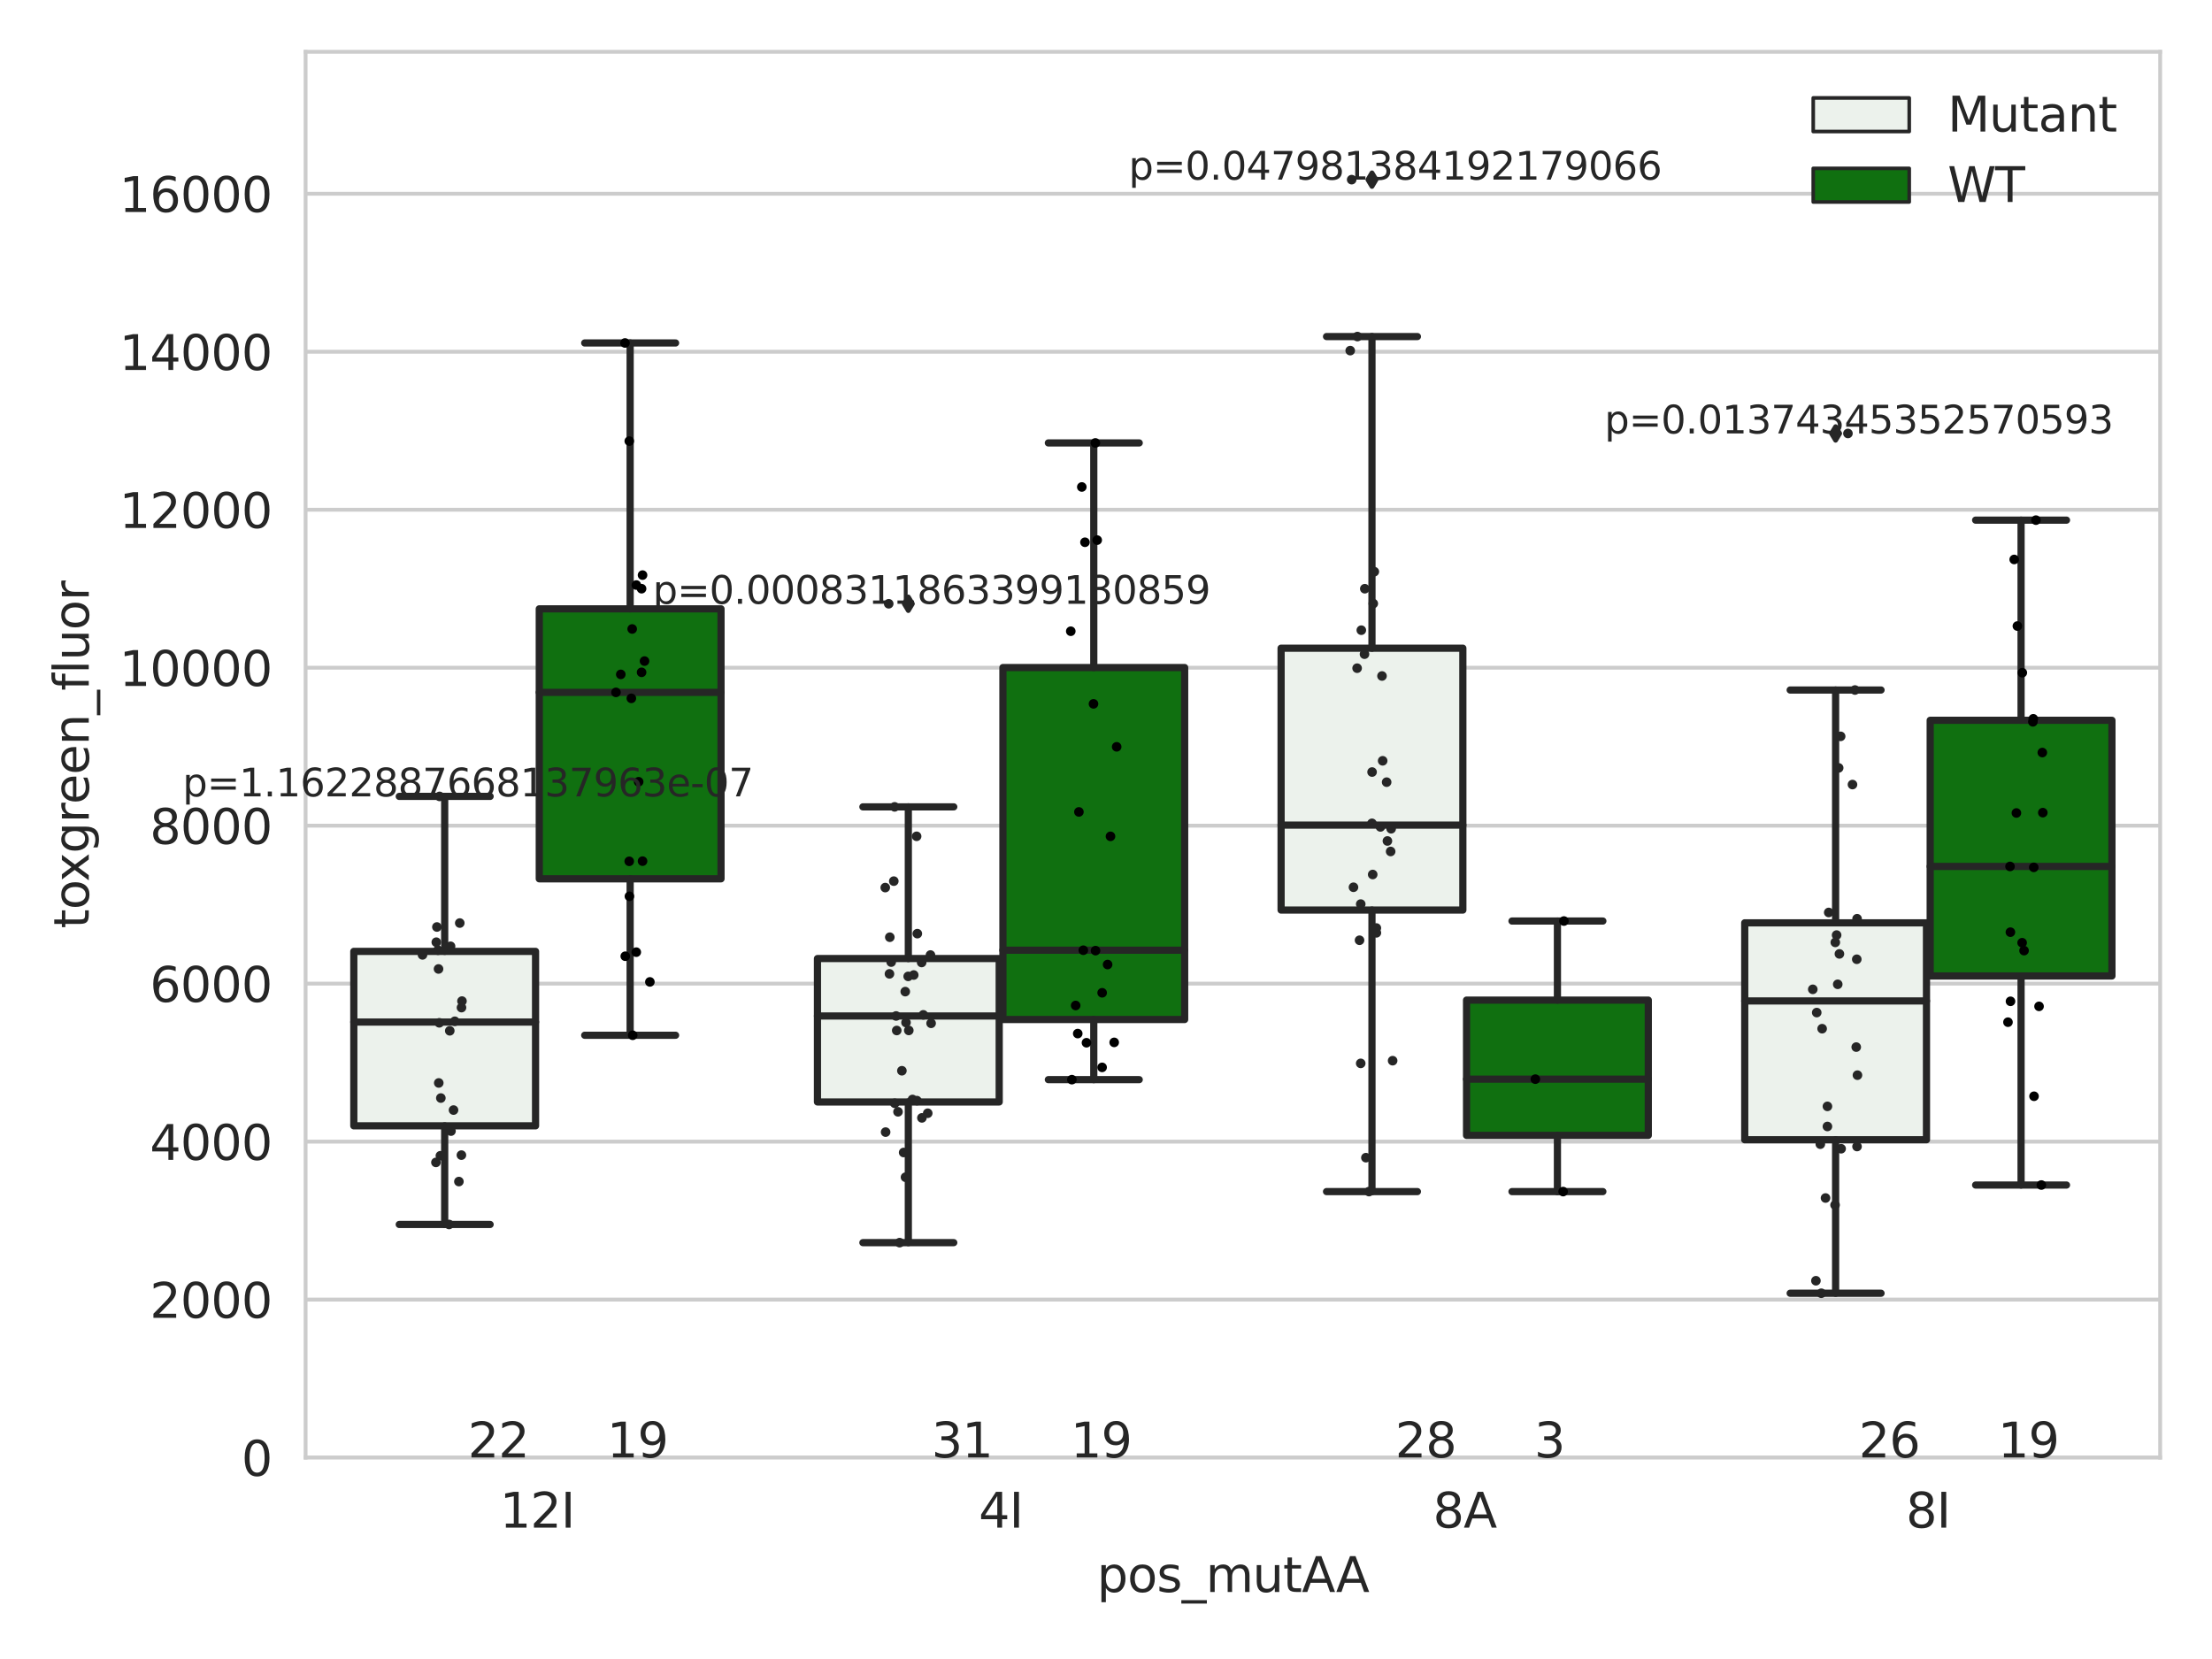 <?xml version="1.0" encoding="utf-8" standalone="no"?>
<!DOCTYPE svg PUBLIC "-//W3C//DTD SVG 1.1//EN"
  "http://www.w3.org/Graphics/SVG/1.1/DTD/svg11.dtd">
<svg xmlns:xlink="http://www.w3.org/1999/xlink" width="460.8pt" height="345.6pt" viewBox="0 0 460.8 345.6" xmlns="http://www.w3.org/2000/svg" version="1.1">
 <defs>
  <style type="text/css">*{stroke-linejoin: round; stroke-linecap: butt}</style>
 </defs>
 <g id="figure_1">
  <g id="patch_1">
   <path d="M 0 345.6 
L 460.8 345.6 
L 460.8 0 
L 0 0 
z
" style="fill: #ffffff"/>
  </g>
  <g id="axes_1">
   <g id="patch_2">
    <path d="M 63.661 303.64 
L 450 303.64 
L 450 10.8 
L 63.661 10.8 
z
" style="fill: #ffffff"/>
   </g>
   <g id="matplotlib.axis_1">
    <g id="xtick_1">
     <g id="text_1">
      <!-- 12I -->
      <g style="fill: #262626" transform="translate(104.116 318.238)scale(0.1 -0.1)">
       <defs>
        <path id="DejaVuSans-31" d="M 794 531 
L 1825 531 
L 1825 4091 
L 703 3866 
L 703 4441 
L 1819 4666 
L 2450 4666 
L 2450 531 
L 3481 531 
L 3481 0 
L 794 0 
L 794 531 
z
" transform="scale(0.016)"/>
        <path id="DejaVuSans-32" d="M 1228 531 
L 3431 531 
L 3431 0 
L 469 0 
L 469 531 
Q 828 903 1448 1529 
Q 2069 2156 2228 2338 
Q 2531 2678 2651 2914 
Q 2772 3150 2772 3378 
Q 2772 3750 2511 3984 
Q 2250 4219 1831 4219 
Q 1534 4219 1204 4116 
Q 875 4013 500 3803 
L 500 4441 
Q 881 4594 1212 4672 
Q 1544 4750 1819 4750 
Q 2544 4750 2975 4387 
Q 3406 4025 3406 3419 
Q 3406 3131 3298 2873 
Q 3191 2616 2906 2266 
Q 2828 2175 2409 1742 
Q 1991 1309 1228 531 
z
" transform="scale(0.016)"/>
        <path id="DejaVuSans-49" d="M 628 4666 
L 1259 4666 
L 1259 0 
L 628 0 
L 628 4666 
z
" transform="scale(0.016)"/>
       </defs>
       <use xlink:href="#DejaVuSans-31"/>
       <use xlink:href="#DejaVuSans-32" x="63.623"/>
       <use xlink:href="#DejaVuSans-49" x="127.246"/>
      </g>
     </g>
    </g>
    <g id="xtick_2">
     <g id="text_2">
      <!-- 4I -->
      <g style="fill: #262626" transform="translate(203.882 318.238)scale(0.1 -0.1)">
       <defs>
        <path id="DejaVuSans-34" d="M 2419 4116 
L 825 1625 
L 2419 1625 
L 2419 4116 
z
M 2253 4666 
L 3047 4666 
L 3047 1625 
L 3713 1625 
L 3713 1100 
L 3047 1100 
L 3047 0 
L 2419 0 
L 2419 1100 
L 313 1100 
L 313 1709 
L 2253 4666 
z
" transform="scale(0.016)"/>
       </defs>
       <use xlink:href="#DejaVuSans-34"/>
       <use xlink:href="#DejaVuSans-49" x="63.623"/>
      </g>
     </g>
    </g>
    <g id="xtick_3">
     <g id="text_3">
      <!-- 8A -->
      <g style="fill: #262626" transform="translate(298.521 318.238)scale(0.1 -0.1)">
       <defs>
        <path id="DejaVuSans-38" d="M 2034 2216 
Q 1584 2216 1326 1975 
Q 1069 1734 1069 1313 
Q 1069 891 1326 650 
Q 1584 409 2034 409 
Q 2484 409 2743 651 
Q 3003 894 3003 1313 
Q 3003 1734 2745 1975 
Q 2488 2216 2034 2216 
z
M 1403 2484 
Q 997 2584 770 2862 
Q 544 3141 544 3541 
Q 544 4100 942 4425 
Q 1341 4750 2034 4750 
Q 2731 4750 3128 4425 
Q 3525 4100 3525 3541 
Q 3525 3141 3298 2862 
Q 3072 2584 2669 2484 
Q 3125 2378 3379 2068 
Q 3634 1759 3634 1313 
Q 3634 634 3220 271 
Q 2806 -91 2034 -91 
Q 1263 -91 848 271 
Q 434 634 434 1313 
Q 434 1759 690 2068 
Q 947 2378 1403 2484 
z
M 1172 3481 
Q 1172 3119 1398 2916 
Q 1625 2713 2034 2713 
Q 2441 2713 2670 2916 
Q 2900 3119 2900 3481 
Q 2900 3844 2670 4047 
Q 2441 4250 2034 4250 
Q 1625 4250 1398 4047 
Q 1172 3844 1172 3481 
z
" transform="scale(0.016)"/>
        <path id="DejaVuSans-41" d="M 2188 4044 
L 1331 1722 
L 3047 1722 
L 2188 4044 
z
M 1831 4666 
L 2547 4666 
L 4325 0 
L 3669 0 
L 3244 1197 
L 1141 1197 
L 716 0 
L 50 0 
L 1831 4666 
z
" transform="scale(0.016)"/>
       </defs>
       <use xlink:href="#DejaVuSans-38"/>
       <use xlink:href="#DejaVuSans-41" x="63.623"/>
      </g>
     </g>
    </g>
    <g id="xtick_4">
     <g id="text_4">
      <!-- 8I -->
      <g style="fill: #262626" transform="translate(397.051 318.238)scale(0.1 -0.1)">
       <use xlink:href="#DejaVuSans-38"/>
       <use xlink:href="#DejaVuSans-49" x="63.623"/>
      </g>
     </g>
    </g>
    <g id="text_5">
     <!-- pos_mutAA -->
     <g style="fill: #262626" transform="translate(228.515 331.638)scale(0.1 -0.1)">
      <defs>
       <path id="DejaVuSans-70" d="M 1159 525 
L 1159 -1331 
L 581 -1331 
L 581 3500 
L 1159 3500 
L 1159 2969 
Q 1341 3281 1617 3432 
Q 1894 3584 2278 3584 
Q 2916 3584 3314 3078 
Q 3713 2572 3713 1747 
Q 3713 922 3314 415 
Q 2916 -91 2278 -91 
Q 1894 -91 1617 61 
Q 1341 213 1159 525 
z
M 3116 1747 
Q 3116 2381 2855 2742 
Q 2594 3103 2138 3103 
Q 1681 3103 1420 2742 
Q 1159 2381 1159 1747 
Q 1159 1113 1420 752 
Q 1681 391 2138 391 
Q 2594 391 2855 752 
Q 3116 1113 3116 1747 
z
" transform="scale(0.016)"/>
       <path id="DejaVuSans-6f" d="M 1959 3097 
Q 1497 3097 1228 2736 
Q 959 2375 959 1747 
Q 959 1119 1226 758 
Q 1494 397 1959 397 
Q 2419 397 2687 759 
Q 2956 1122 2956 1747 
Q 2956 2369 2687 2733 
Q 2419 3097 1959 3097 
z
M 1959 3584 
Q 2709 3584 3137 3096 
Q 3566 2609 3566 1747 
Q 3566 888 3137 398 
Q 2709 -91 1959 -91 
Q 1206 -91 779 398 
Q 353 888 353 1747 
Q 353 2609 779 3096 
Q 1206 3584 1959 3584 
z
" transform="scale(0.016)"/>
       <path id="DejaVuSans-73" d="M 2834 3397 
L 2834 2853 
Q 2591 2978 2328 3040 
Q 2066 3103 1784 3103 
Q 1356 3103 1142 2972 
Q 928 2841 928 2578 
Q 928 2378 1081 2264 
Q 1234 2150 1697 2047 
L 1894 2003 
Q 2506 1872 2764 1633 
Q 3022 1394 3022 966 
Q 3022 478 2636 193 
Q 2250 -91 1575 -91 
Q 1294 -91 989 -36 
Q 684 19 347 128 
L 347 722 
Q 666 556 975 473 
Q 1284 391 1588 391 
Q 1994 391 2212 530 
Q 2431 669 2431 922 
Q 2431 1156 2273 1281 
Q 2116 1406 1581 1522 
L 1381 1569 
Q 847 1681 609 1914 
Q 372 2147 372 2553 
Q 372 3047 722 3315 
Q 1072 3584 1716 3584 
Q 2034 3584 2315 3537 
Q 2597 3491 2834 3397 
z
" transform="scale(0.016)"/>
       <path id="DejaVuSans-5f" d="M 3263 -1063 
L 3263 -1509 
L -63 -1509 
L -63 -1063 
L 3263 -1063 
z
" transform="scale(0.016)"/>
       <path id="DejaVuSans-6d" d="M 3328 2828 
Q 3544 3216 3844 3400 
Q 4144 3584 4550 3584 
Q 5097 3584 5394 3201 
Q 5691 2819 5691 2113 
L 5691 0 
L 5113 0 
L 5113 2094 
Q 5113 2597 4934 2840 
Q 4756 3084 4391 3084 
Q 3944 3084 3684 2787 
Q 3425 2491 3425 1978 
L 3425 0 
L 2847 0 
L 2847 2094 
Q 2847 2600 2669 2842 
Q 2491 3084 2119 3084 
Q 1678 3084 1418 2786 
Q 1159 2488 1159 1978 
L 1159 0 
L 581 0 
L 581 3500 
L 1159 3500 
L 1159 2956 
Q 1356 3278 1631 3431 
Q 1906 3584 2284 3584 
Q 2666 3584 2933 3390 
Q 3200 3197 3328 2828 
z
" transform="scale(0.016)"/>
       <path id="DejaVuSans-75" d="M 544 1381 
L 544 3500 
L 1119 3500 
L 1119 1403 
Q 1119 906 1312 657 
Q 1506 409 1894 409 
Q 2359 409 2629 706 
Q 2900 1003 2900 1516 
L 2900 3500 
L 3475 3500 
L 3475 0 
L 2900 0 
L 2900 538 
Q 2691 219 2414 64 
Q 2138 -91 1772 -91 
Q 1169 -91 856 284 
Q 544 659 544 1381 
z
M 1991 3584 
L 1991 3584 
z
" transform="scale(0.016)"/>
       <path id="DejaVuSans-74" d="M 1172 4494 
L 1172 3500 
L 2356 3500 
L 2356 3053 
L 1172 3053 
L 1172 1153 
Q 1172 725 1289 603 
Q 1406 481 1766 481 
L 2356 481 
L 2356 0 
L 1766 0 
Q 1100 0 847 248 
Q 594 497 594 1153 
L 594 3053 
L 172 3053 
L 172 3500 
L 594 3500 
L 594 4494 
L 1172 4494 
z
" transform="scale(0.016)"/>
      </defs>
      <use xlink:href="#DejaVuSans-70"/>
      <use xlink:href="#DejaVuSans-6f" x="63.477"/>
      <use xlink:href="#DejaVuSans-73" x="124.658"/>
      <use xlink:href="#DejaVuSans-5f" x="176.758"/>
      <use xlink:href="#DejaVuSans-6d" x="226.758"/>
      <use xlink:href="#DejaVuSans-75" x="324.17"/>
      <use xlink:href="#DejaVuSans-74" x="387.549"/>
      <use xlink:href="#DejaVuSans-41" x="426.758"/>
      <use xlink:href="#DejaVuSans-41" x="497.916"/>
     </g>
    </g>
   </g>
   <g id="matplotlib.axis_2">
    <g id="ytick_1">
     <g id="line2d_1">
      <path d="M 63.661 303.64 
L 450 303.64 
" clip-path="url(#p40cca579e3)" style="fill: none; stroke: #cccccc; stroke-width: 0.8; stroke-linecap: round"/>
     </g>
     <g id="text_6">
      <!-- 0 -->
      <g style="fill: #262626" transform="translate(50.299 307.439)scale(0.1 -0.1)">
       <defs>
        <path id="DejaVuSans-30" d="M 2034 4250 
Q 1547 4250 1301 3770 
Q 1056 3291 1056 2328 
Q 1056 1369 1301 889 
Q 1547 409 2034 409 
Q 2525 409 2770 889 
Q 3016 1369 3016 2328 
Q 3016 3291 2770 3770 
Q 2525 4250 2034 4250 
z
M 2034 4750 
Q 2819 4750 3233 4129 
Q 3647 3509 3647 2328 
Q 3647 1150 3233 529 
Q 2819 -91 2034 -91 
Q 1250 -91 836 529 
Q 422 1150 422 2328 
Q 422 3509 836 4129 
Q 1250 4750 2034 4750 
z
" transform="scale(0.016)"/>
       </defs>
       <use xlink:href="#DejaVuSans-30"/>
      </g>
     </g>
    </g>
    <g id="ytick_2">
     <g id="line2d_2">
      <path d="M 63.661 270.73 
L 450 270.73 
" clip-path="url(#p40cca579e3)" style="fill: none; stroke: #cccccc; stroke-width: 0.8; stroke-linecap: round"/>
     </g>
     <g id="text_7">
      <!-- 2000 -->
      <g style="fill: #262626" transform="translate(31.211 274.53)scale(0.1 -0.1)">
       <use xlink:href="#DejaVuSans-32"/>
       <use xlink:href="#DejaVuSans-30" x="63.623"/>
       <use xlink:href="#DejaVuSans-30" x="127.246"/>
       <use xlink:href="#DejaVuSans-30" x="190.869"/>
      </g>
     </g>
    </g>
    <g id="ytick_3">
     <g id="line2d_3">
      <path d="M 63.661 237.821 
L 450 237.821 
" clip-path="url(#p40cca579e3)" style="fill: none; stroke: #cccccc; stroke-width: 0.8; stroke-linecap: round"/>
     </g>
     <g id="text_8">
      <!-- 4000 -->
      <g style="fill: #262626" transform="translate(31.211 241.62)scale(0.1 -0.1)">
       <use xlink:href="#DejaVuSans-34"/>
       <use xlink:href="#DejaVuSans-30" x="63.623"/>
       <use xlink:href="#DejaVuSans-30" x="127.246"/>
       <use xlink:href="#DejaVuSans-30" x="190.869"/>
      </g>
     </g>
    </g>
    <g id="ytick_4">
     <g id="line2d_4">
      <path d="M 63.661 204.911 
L 450 204.911 
" clip-path="url(#p40cca579e3)" style="fill: none; stroke: #cccccc; stroke-width: 0.8; stroke-linecap: round"/>
     </g>
     <g id="text_9">
      <!-- 6000 -->
      <g style="fill: #262626" transform="translate(31.211 208.711)scale(0.1 -0.1)">
       <defs>
        <path id="DejaVuSans-36" d="M 2113 2584 
Q 1688 2584 1439 2293 
Q 1191 2003 1191 1497 
Q 1191 994 1439 701 
Q 1688 409 2113 409 
Q 2538 409 2786 701 
Q 3034 994 3034 1497 
Q 3034 2003 2786 2293 
Q 2538 2584 2113 2584 
z
M 3366 4563 
L 3366 3988 
Q 3128 4100 2886 4159 
Q 2644 4219 2406 4219 
Q 1781 4219 1451 3797 
Q 1122 3375 1075 2522 
Q 1259 2794 1537 2939 
Q 1816 3084 2150 3084 
Q 2853 3084 3261 2657 
Q 3669 2231 3669 1497 
Q 3669 778 3244 343 
Q 2819 -91 2113 -91 
Q 1303 -91 875 529 
Q 447 1150 447 2328 
Q 447 3434 972 4092 
Q 1497 4750 2381 4750 
Q 2619 4750 2861 4703 
Q 3103 4656 3366 4563 
z
" transform="scale(0.016)"/>
       </defs>
       <use xlink:href="#DejaVuSans-36"/>
       <use xlink:href="#DejaVuSans-30" x="63.623"/>
       <use xlink:href="#DejaVuSans-30" x="127.246"/>
       <use xlink:href="#DejaVuSans-30" x="190.869"/>
      </g>
     </g>
    </g>
    <g id="ytick_5">
     <g id="line2d_5">
      <path d="M 63.661 172.002 
L 450 172.002 
" clip-path="url(#p40cca579e3)" style="fill: none; stroke: #cccccc; stroke-width: 0.8; stroke-linecap: round"/>
     </g>
     <g id="text_10">
      <!-- 8000 -->
      <g style="fill: #262626" transform="translate(31.211 175.801)scale(0.1 -0.1)">
       <use xlink:href="#DejaVuSans-38"/>
       <use xlink:href="#DejaVuSans-30" x="63.623"/>
       <use xlink:href="#DejaVuSans-30" x="127.246"/>
       <use xlink:href="#DejaVuSans-30" x="190.869"/>
      </g>
     </g>
    </g>
    <g id="ytick_6">
     <g id="line2d_6">
      <path d="M 63.661 139.092 
L 450 139.092 
" clip-path="url(#p40cca579e3)" style="fill: none; stroke: #cccccc; stroke-width: 0.8; stroke-linecap: round"/>
     </g>
     <g id="text_11">
      <!-- 10000 -->
      <g style="fill: #262626" transform="translate(24.849 142.892)scale(0.1 -0.1)">
       <use xlink:href="#DejaVuSans-31"/>
       <use xlink:href="#DejaVuSans-30" x="63.623"/>
       <use xlink:href="#DejaVuSans-30" x="127.246"/>
       <use xlink:href="#DejaVuSans-30" x="190.869"/>
       <use xlink:href="#DejaVuSans-30" x="254.492"/>
      </g>
     </g>
    </g>
    <g id="ytick_7">
     <g id="line2d_7">
      <path d="M 63.661 106.183 
L 450 106.183 
" clip-path="url(#p40cca579e3)" style="fill: none; stroke: #cccccc; stroke-width: 0.8; stroke-linecap: round"/>
     </g>
     <g id="text_12">
      <!-- 12000 -->
      <g style="fill: #262626" transform="translate(24.849 109.982)scale(0.1 -0.1)">
       <use xlink:href="#DejaVuSans-31"/>
       <use xlink:href="#DejaVuSans-32" x="63.623"/>
       <use xlink:href="#DejaVuSans-30" x="127.246"/>
       <use xlink:href="#DejaVuSans-30" x="190.869"/>
       <use xlink:href="#DejaVuSans-30" x="254.492"/>
      </g>
     </g>
    </g>
    <g id="ytick_8">
     <g id="line2d_8">
      <path d="M 63.661 73.273 
L 450 73.273 
" clip-path="url(#p40cca579e3)" style="fill: none; stroke: #cccccc; stroke-width: 0.8; stroke-linecap: round"/>
     </g>
     <g id="text_13">
      <!-- 14000 -->
      <g style="fill: #262626" transform="translate(24.849 77.072)scale(0.1 -0.1)">
       <use xlink:href="#DejaVuSans-31"/>
       <use xlink:href="#DejaVuSans-34" x="63.623"/>
       <use xlink:href="#DejaVuSans-30" x="127.246"/>
       <use xlink:href="#DejaVuSans-30" x="190.869"/>
       <use xlink:href="#DejaVuSans-30" x="254.492"/>
      </g>
     </g>
    </g>
    <g id="ytick_9">
     <g id="line2d_9">
      <path d="M 63.661 40.364 
L 450 40.364 
" clip-path="url(#p40cca579e3)" style="fill: none; stroke: #cccccc; stroke-width: 0.8; stroke-linecap: round"/>
     </g>
     <g id="text_14">
      <!-- 16000 -->
      <g style="fill: #262626" transform="translate(24.849 44.163)scale(0.1 -0.1)">
       <use xlink:href="#DejaVuSans-31"/>
       <use xlink:href="#DejaVuSans-36" x="63.623"/>
       <use xlink:href="#DejaVuSans-30" x="127.246"/>
       <use xlink:href="#DejaVuSans-30" x="190.869"/>
       <use xlink:href="#DejaVuSans-30" x="254.492"/>
      </g>
     </g>
    </g>
    <g id="text_15">
     <!-- toxgreen_fluor -->
     <g style="fill: #262626" transform="translate(18.491 193.415)rotate(-90)scale(0.1 -0.1)">
      <defs>
       <path id="DejaVuSans-78" d="M 3513 3500 
L 2247 1797 
L 3578 0 
L 2900 0 
L 1881 1375 
L 863 0 
L 184 0 
L 1544 1831 
L 300 3500 
L 978 3500 
L 1906 2253 
L 2834 3500 
L 3513 3500 
z
" transform="scale(0.016)"/>
       <path id="DejaVuSans-67" d="M 2906 1791 
Q 2906 2416 2648 2759 
Q 2391 3103 1925 3103 
Q 1463 3103 1205 2759 
Q 947 2416 947 1791 
Q 947 1169 1205 825 
Q 1463 481 1925 481 
Q 2391 481 2648 825 
Q 2906 1169 2906 1791 
z
M 3481 434 
Q 3481 -459 3084 -895 
Q 2688 -1331 1869 -1331 
Q 1566 -1331 1297 -1286 
Q 1028 -1241 775 -1147 
L 775 -588 
Q 1028 -725 1275 -790 
Q 1522 -856 1778 -856 
Q 2344 -856 2625 -561 
Q 2906 -266 2906 331 
L 2906 616 
Q 2728 306 2450 153 
Q 2172 0 1784 0 
Q 1141 0 747 490 
Q 353 981 353 1791 
Q 353 2603 747 3093 
Q 1141 3584 1784 3584 
Q 2172 3584 2450 3431 
Q 2728 3278 2906 2969 
L 2906 3500 
L 3481 3500 
L 3481 434 
z
" transform="scale(0.016)"/>
       <path id="DejaVuSans-72" d="M 2631 2963 
Q 2534 3019 2420 3045 
Q 2306 3072 2169 3072 
Q 1681 3072 1420 2755 
Q 1159 2438 1159 1844 
L 1159 0 
L 581 0 
L 581 3500 
L 1159 3500 
L 1159 2956 
Q 1341 3275 1631 3429 
Q 1922 3584 2338 3584 
Q 2397 3584 2469 3576 
Q 2541 3569 2628 3553 
L 2631 2963 
z
" transform="scale(0.016)"/>
       <path id="DejaVuSans-65" d="M 3597 1894 
L 3597 1613 
L 953 1613 
Q 991 1019 1311 708 
Q 1631 397 2203 397 
Q 2534 397 2845 478 
Q 3156 559 3463 722 
L 3463 178 
Q 3153 47 2828 -22 
Q 2503 -91 2169 -91 
Q 1331 -91 842 396 
Q 353 884 353 1716 
Q 353 2575 817 3079 
Q 1281 3584 2069 3584 
Q 2775 3584 3186 3129 
Q 3597 2675 3597 1894 
z
M 3022 2063 
Q 3016 2534 2758 2815 
Q 2500 3097 2075 3097 
Q 1594 3097 1305 2825 
Q 1016 2553 972 2059 
L 3022 2063 
z
" transform="scale(0.016)"/>
       <path id="DejaVuSans-6e" d="M 3513 2113 
L 3513 0 
L 2938 0 
L 2938 2094 
Q 2938 2591 2744 2837 
Q 2550 3084 2163 3084 
Q 1697 3084 1428 2787 
Q 1159 2491 1159 1978 
L 1159 0 
L 581 0 
L 581 3500 
L 1159 3500 
L 1159 2956 
Q 1366 3272 1645 3428 
Q 1925 3584 2291 3584 
Q 2894 3584 3203 3211 
Q 3513 2838 3513 2113 
z
" transform="scale(0.016)"/>
       <path id="DejaVuSans-66" d="M 2375 4863 
L 2375 4384 
L 1825 4384 
Q 1516 4384 1395 4259 
Q 1275 4134 1275 3809 
L 1275 3500 
L 2222 3500 
L 2222 3053 
L 1275 3053 
L 1275 0 
L 697 0 
L 697 3053 
L 147 3053 
L 147 3500 
L 697 3500 
L 697 3744 
Q 697 4328 969 4595 
Q 1241 4863 1831 4863 
L 2375 4863 
z
" transform="scale(0.016)"/>
       <path id="DejaVuSans-6c" d="M 603 4863 
L 1178 4863 
L 1178 0 
L 603 0 
L 603 4863 
z
" transform="scale(0.016)"/>
      </defs>
      <use xlink:href="#DejaVuSans-74"/>
      <use xlink:href="#DejaVuSans-6f" x="39.209"/>
      <use xlink:href="#DejaVuSans-78" x="97.266"/>
      <use xlink:href="#DejaVuSans-67" x="156.445"/>
      <use xlink:href="#DejaVuSans-72" x="219.922"/>
      <use xlink:href="#DejaVuSans-65" x="258.785"/>
      <use xlink:href="#DejaVuSans-65" x="320.309"/>
      <use xlink:href="#DejaVuSans-6e" x="381.832"/>
      <use xlink:href="#DejaVuSans-5f" x="445.211"/>
      <use xlink:href="#DejaVuSans-66" x="495.211"/>
      <use xlink:href="#DejaVuSans-6c" x="530.416"/>
      <use xlink:href="#DejaVuSans-75" x="558.199"/>
      <use xlink:href="#DejaVuSans-6f" x="621.578"/>
      <use xlink:href="#DejaVuSans-72" x="682.76"/>
     </g>
    </g>
   </g>
   <g id="patch_3">
    <path d="M 73.706 234.532 
L 111.567 234.532 
L 111.567 198.189 
L 73.706 198.189 
L 73.706 234.532 
z
" clip-path="url(#p40cca579e3)" style="fill: #ecf2ec; stroke: #262626; stroke-width: 1.5; stroke-linejoin: miter"/>
   </g>
   <g id="patch_4">
    <path d="M 112.34 183.073 
L 150.201 183.073 
L 150.201 126.832 
L 112.34 126.832 
L 112.34 183.073 
z
" clip-path="url(#p40cca579e3)" style="fill: #107010; stroke: #262626; stroke-width: 1.5; stroke-linejoin: miter"/>
   </g>
   <g id="patch_5">
    <path d="M 170.291 229.559 
L 208.152 229.559 
L 208.152 199.684 
L 170.291 199.684 
L 170.291 229.559 
z
" clip-path="url(#p40cca579e3)" style="fill: #ecf2ec; stroke: #262626; stroke-width: 1.5; stroke-linejoin: miter"/>
   </g>
   <g id="patch_6">
    <path d="M 208.925 212.386 
L 246.786 212.386 
L 246.786 139.061 
L 208.925 139.061 
L 208.925 212.386 
z
" clip-path="url(#p40cca579e3)" style="fill: #107010; stroke: #262626; stroke-width: 1.5; stroke-linejoin: miter"/>
   </g>
   <g id="patch_7">
    <path d="M 266.875 189.583 
L 304.737 189.583 
L 304.737 135.028 
L 266.875 135.028 
L 266.875 189.583 
z
" clip-path="url(#p40cca579e3)" style="fill: #ecf2ec; stroke: #262626; stroke-width: 1.5; stroke-linejoin: miter"/>
   </g>
   <g id="patch_8">
    <path d="M 305.509 236.519 
L 343.371 236.519 
L 343.371 208.338 
L 305.509 208.338 
L 305.509 236.519 
z
" clip-path="url(#p40cca579e3)" style="fill: #107010; stroke: #262626; stroke-width: 1.5; stroke-linejoin: miter"/>
   </g>
   <g id="patch_9">
    <path d="M 363.46 237.431 
L 401.321 237.431 
L 401.321 192.241 
L 363.46 192.241 
L 363.46 237.431 
z
" clip-path="url(#p40cca579e3)" style="fill: #ecf2ec; stroke: #262626; stroke-width: 1.5; stroke-linejoin: miter"/>
   </g>
   <g id="patch_10">
    <path d="M 402.094 203.311 
L 439.955 203.311 
L 439.955 150.053 
L 402.094 150.053 
L 402.094 203.311 
z
" clip-path="url(#p40cca579e3)" style="fill: #107010; stroke: #262626; stroke-width: 1.5; stroke-linejoin: miter"/>
   </g>
   <g id="patch_11">
    <path d="M 111.954 303.64 
L 111.954 303.64 
L 111.954 303.64 
L 111.954 303.64 
z
" clip-path="url(#p40cca579e3)" style="fill: #ecf2ec; stroke: #262626; stroke-width: 0.75; stroke-linejoin: miter"/>
   </g>
   <g id="patch_12">
    <path d="M 111.954 303.64 
L 111.954 303.64 
L 111.954 303.64 
L 111.954 303.64 
z
" clip-path="url(#p40cca579e3)" style="fill: #107010; stroke: #262626; stroke-width: 0.75; stroke-linejoin: miter"/>
   </g>
   <g id="PathCollection_1"/>
   <g id="PathCollection_2"/>
   <g id="line2d_10">
    <path d="M 92.637 234.532 
L 92.637 255.079 
" clip-path="url(#p40cca579e3)" style="fill: none; stroke: #262626; stroke-width: 1.5; stroke-linecap: round"/>
   </g>
   <g id="line2d_11">
    <path d="M 92.637 198.189 
L 92.637 165.905 
" clip-path="url(#p40cca579e3)" style="fill: none; stroke: #262626; stroke-width: 1.5; stroke-linecap: round"/>
   </g>
   <g id="line2d_12">
    <path d="M 83.171 255.079 
L 102.102 255.079 
" clip-path="url(#p40cca579e3)" style="fill: none; stroke: #262626; stroke-width: 1.5; stroke-linecap: round"/>
   </g>
   <g id="line2d_13">
    <path d="M 83.171 165.905 
L 102.102 165.905 
" clip-path="url(#p40cca579e3)" style="fill: none; stroke: #262626; stroke-width: 1.5; stroke-linecap: round"/>
   </g>
   <g id="line2d_14"/>
   <g id="line2d_15">
    <path d="M 131.271 183.073 
L 131.271 215.663 
" clip-path="url(#p40cca579e3)" style="fill: none; stroke: #262626; stroke-width: 1.5; stroke-linecap: round"/>
   </g>
   <g id="line2d_16">
    <path d="M 131.271 126.832 
L 131.271 71.446 
" clip-path="url(#p40cca579e3)" style="fill: none; stroke: #262626; stroke-width: 1.5; stroke-linecap: round"/>
   </g>
   <g id="line2d_17">
    <path d="M 121.805 215.663 
L 140.736 215.663 
" clip-path="url(#p40cca579e3)" style="fill: none; stroke: #262626; stroke-width: 1.5; stroke-linecap: round"/>
   </g>
   <g id="line2d_18">
    <path d="M 121.805 71.446 
L 140.736 71.446 
" clip-path="url(#p40cca579e3)" style="fill: none; stroke: #262626; stroke-width: 1.5; stroke-linecap: round"/>
   </g>
   <g id="line2d_19"/>
   <g id="line2d_20">
    <path d="M 189.221 229.559 
L 189.221 258.865 
" clip-path="url(#p40cca579e3)" style="fill: none; stroke: #262626; stroke-width: 1.5; stroke-linecap: round"/>
   </g>
   <g id="line2d_21">
    <path d="M 189.221 199.684 
L 189.221 168.084 
" clip-path="url(#p40cca579e3)" style="fill: none; stroke: #262626; stroke-width: 1.5; stroke-linecap: round"/>
   </g>
   <g id="line2d_22">
    <path d="M 179.756 258.865 
L 198.687 258.865 
" clip-path="url(#p40cca579e3)" style="fill: none; stroke: #262626; stroke-width: 1.5; stroke-linecap: round"/>
   </g>
   <g id="line2d_23">
    <path d="M 179.756 168.084 
L 198.687 168.084 
" clip-path="url(#p40cca579e3)" style="fill: none; stroke: #262626; stroke-width: 1.5; stroke-linecap: round"/>
   </g>
   <g id="line2d_24">
    <defs>
     <path id="m8ee72fd76c" d="M -0 1.414 
L 0.849 0 
L 0 -1.414 
L -0.849 -0 
z
" style="stroke: #262626; stroke-linejoin: miter"/>
    </defs>
    <g clip-path="url(#p40cca579e3)">
     <use xlink:href="#m8ee72fd76c" x="189.221" y="125.775" style="fill: #262626; stroke: #262626; stroke-linejoin: miter"/>
    </g>
   </g>
   <g id="line2d_25">
    <path d="M 227.855 212.386 
L 227.855 224.911 
" clip-path="url(#p40cca579e3)" style="fill: none; stroke: #262626; stroke-width: 1.5; stroke-linecap: round"/>
   </g>
   <g id="line2d_26">
    <path d="M 227.855 139.061 
L 227.855 92.269 
" clip-path="url(#p40cca579e3)" style="fill: none; stroke: #262626; stroke-width: 1.5; stroke-linecap: round"/>
   </g>
   <g id="line2d_27">
    <path d="M 218.39 224.911 
L 237.321 224.911 
" clip-path="url(#p40cca579e3)" style="fill: none; stroke: #262626; stroke-width: 1.5; stroke-linecap: round"/>
   </g>
   <g id="line2d_28">
    <path d="M 218.39 92.269 
L 237.321 92.269 
" clip-path="url(#p40cca579e3)" style="fill: none; stroke: #262626; stroke-width: 1.5; stroke-linecap: round"/>
   </g>
   <g id="line2d_29"/>
   <g id="line2d_30">
    <path d="M 285.806 189.583 
L 285.806 248.23 
" clip-path="url(#p40cca579e3)" style="fill: none; stroke: #262626; stroke-width: 1.5; stroke-linecap: round"/>
   </g>
   <g id="line2d_31">
    <path d="M 285.806 135.028 
L 285.806 70.111 
" clip-path="url(#p40cca579e3)" style="fill: none; stroke: #262626; stroke-width: 1.5; stroke-linecap: round"/>
   </g>
   <g id="line2d_32">
    <path d="M 276.341 248.23 
L 295.271 248.23 
" clip-path="url(#p40cca579e3)" style="fill: none; stroke: #262626; stroke-width: 1.5; stroke-linecap: round"/>
   </g>
   <g id="line2d_33">
    <path d="M 276.341 70.111 
L 295.271 70.111 
" clip-path="url(#p40cca579e3)" style="fill: none; stroke: #262626; stroke-width: 1.5; stroke-linecap: round"/>
   </g>
   <g id="line2d_34">
    <g clip-path="url(#p40cca579e3)">
     <use xlink:href="#m8ee72fd76c" x="285.806" y="37.422" style="fill: #262626; stroke: #262626; stroke-linejoin: miter"/>
    </g>
   </g>
   <g id="line2d_35">
    <path d="M 324.44 236.519 
L 324.44 248.231 
" clip-path="url(#p40cca579e3)" style="fill: none; stroke: #262626; stroke-width: 1.5; stroke-linecap: round"/>
   </g>
   <g id="line2d_36">
    <path d="M 324.44 208.338 
L 324.44 191.869 
" clip-path="url(#p40cca579e3)" style="fill: none; stroke: #262626; stroke-width: 1.5; stroke-linecap: round"/>
   </g>
   <g id="line2d_37">
    <path d="M 314.975 248.231 
L 333.905 248.231 
" clip-path="url(#p40cca579e3)" style="fill: none; stroke: #262626; stroke-width: 1.5; stroke-linecap: round"/>
   </g>
   <g id="line2d_38">
    <path d="M 314.975 191.869 
L 333.905 191.869 
" clip-path="url(#p40cca579e3)" style="fill: none; stroke: #262626; stroke-width: 1.5; stroke-linecap: round"/>
   </g>
   <g id="line2d_39"/>
   <g id="line2d_40">
    <path d="M 382.391 237.431 
L 382.391 269.409 
" clip-path="url(#p40cca579e3)" style="fill: none; stroke: #262626; stroke-width: 1.5; stroke-linecap: round"/>
   </g>
   <g id="line2d_41">
    <path d="M 382.391 192.241 
L 382.391 143.743 
" clip-path="url(#p40cca579e3)" style="fill: none; stroke: #262626; stroke-width: 1.5; stroke-linecap: round"/>
   </g>
   <g id="line2d_42">
    <path d="M 372.925 269.409 
L 391.856 269.409 
" clip-path="url(#p40cca579e3)" style="fill: none; stroke: #262626; stroke-width: 1.5; stroke-linecap: round"/>
   </g>
   <g id="line2d_43">
    <path d="M 372.925 143.743 
L 391.856 143.743 
" clip-path="url(#p40cca579e3)" style="fill: none; stroke: #262626; stroke-width: 1.5; stroke-linecap: round"/>
   </g>
   <g id="line2d_44">
    <g clip-path="url(#p40cca579e3)">
     <use xlink:href="#m8ee72fd76c" x="382.391" y="90.296" style="fill: #262626; stroke: #262626; stroke-linejoin: miter"/>
    </g>
   </g>
   <g id="line2d_45">
    <path d="M 421.025 203.311 
L 421.025 246.865 
" clip-path="url(#p40cca579e3)" style="fill: none; stroke: #262626; stroke-width: 1.5; stroke-linecap: round"/>
   </g>
   <g id="line2d_46">
    <path d="M 421.025 150.053 
L 421.025 108.354 
" clip-path="url(#p40cca579e3)" style="fill: none; stroke: #262626; stroke-width: 1.5; stroke-linecap: round"/>
   </g>
   <g id="line2d_47">
    <path d="M 411.559 246.865 
L 430.49 246.865 
" clip-path="url(#p40cca579e3)" style="fill: none; stroke: #262626; stroke-width: 1.5; stroke-linecap: round"/>
   </g>
   <g id="line2d_48">
    <path d="M 411.559 108.354 
L 430.49 108.354 
" clip-path="url(#p40cca579e3)" style="fill: none; stroke: #262626; stroke-width: 1.5; stroke-linecap: round"/>
   </g>
   <g id="line2d_49"/>
   <g id="line2d_50">
    <path d="M 73.706 212.912 
L 111.567 212.912 
" clip-path="url(#p40cca579e3)" style="fill: none; stroke: #262626; stroke-width: 1.5; stroke-linecap: round"/>
   </g>
   <g id="line2d_51">
    <path d="M 112.34 144.234 
L 150.201 144.234 
" clip-path="url(#p40cca579e3)" style="fill: none; stroke: #262626; stroke-width: 1.5; stroke-linecap: round"/>
   </g>
   <g id="line2d_52">
    <path d="M 170.291 211.645 
L 208.152 211.645 
" clip-path="url(#p40cca579e3)" style="fill: none; stroke: #262626; stroke-width: 1.5; stroke-linecap: round"/>
   </g>
   <g id="line2d_53">
    <path d="M 208.925 197.95 
L 246.786 197.95 
" clip-path="url(#p40cca579e3)" style="fill: none; stroke: #262626; stroke-width: 1.5; stroke-linecap: round"/>
   </g>
   <g id="line2d_54">
    <path d="M 266.875 171.887 
L 304.737 171.887 
" clip-path="url(#p40cca579e3)" style="fill: none; stroke: #262626; stroke-width: 1.5; stroke-linecap: round"/>
   </g>
   <g id="line2d_55">
    <path d="M 305.509 224.807 
L 343.371 224.807 
" clip-path="url(#p40cca579e3)" style="fill: none; stroke: #262626; stroke-width: 1.5; stroke-linecap: round"/>
   </g>
   <g id="line2d_56">
    <path d="M 363.46 208.516 
L 401.321 208.516 
" clip-path="url(#p40cca579e3)" style="fill: none; stroke: #262626; stroke-width: 1.5; stroke-linecap: round"/>
   </g>
   <g id="line2d_57">
    <path d="M 402.094 180.495 
L 439.955 180.495 
" clip-path="url(#p40cca579e3)" style="fill: none; stroke: #262626; stroke-width: 1.5; stroke-linecap: round"/>
   </g>
   <g id="patch_13">
    <path d="M 63.661 303.64 
L 63.661 10.8 
" style="fill: none; stroke: #cccccc; stroke-width: 0.8; stroke-linejoin: miter; stroke-linecap: square"/>
   </g>
   <g id="patch_14">
    <path d="M 450 303.64 
L 450 10.8 
" style="fill: none; stroke: #cccccc; stroke-width: 0.8; stroke-linejoin: miter; stroke-linecap: square"/>
   </g>
   <g id="patch_15">
    <path d="M 63.661 303.64 
L 450 303.64 
" style="fill: none; stroke: #cccccc; stroke-width: 0.8; stroke-linejoin: miter; stroke-linecap: square"/>
   </g>
   <g id="patch_16">
    <path d="M 63.661 10.8 
L 450 10.8 
" style="fill: none; stroke: #cccccc; stroke-width: 0.8; stroke-linejoin: miter; stroke-linecap: square"/>
   </g>
   <g id="PathCollection_3">
    <defs>
     <path id="C0_0_7af6d2b3f1" d="M 0 1 
C 0.265 1 0.52 0.895 0.707 0.707 
C 0.895 0.52 1 0.265 1 -0 
C 1 -0.265 0.895 -0.52 0.707 -0.707 
C 0.52 -0.895 0.265 -1 0 -1 
C -0.265 -1 -0.52 -0.895 -0.707 -0.707 
C -0.895 -0.52 -1 -0.265 -1 0 
C -1 0.265 -0.895 0.52 -0.707 0.707 
C -0.52 0.895 -0.265 1 0 1 
z
"/>
    </defs>
    <g clip-path="url(#p40cca579e3)">
     <use xlink:href="#C0_0_7af6d2b3f1" x="96.237" y="208.546" style="fill: #262626"/>
    </g>
    <g clip-path="url(#p40cca579e3)">
     <use xlink:href="#C0_0_7af6d2b3f1" x="93.697" y="214.735" style="fill: #262626"/>
    </g>
    <g clip-path="url(#p40cca579e3)">
     <use xlink:href="#C0_0_7af6d2b3f1" x="91.742" y="240.763" style="fill: #262626"/>
    </g>
    <g clip-path="url(#p40cca579e3)">
     <use xlink:href="#C0_0_7af6d2b3f1" x="93.552" y="255.079" style="fill: #262626"/>
    </g>
    <g clip-path="url(#p40cca579e3)">
     <use xlink:href="#C0_0_7af6d2b3f1" x="91.837" y="228.744" style="fill: #262626"/>
    </g>
    <g clip-path="url(#p40cca579e3)">
     <use xlink:href="#C0_0_7af6d2b3f1" x="94.747" y="212.752" style="fill: #262626"/>
    </g>
    <g clip-path="url(#p40cca579e3)">
     <use xlink:href="#C0_0_7af6d2b3f1" x="91.402" y="225.597" style="fill: #262626"/>
    </g>
    <g clip-path="url(#p40cca579e3)">
     <use xlink:href="#C0_0_7af6d2b3f1" x="95.598" y="246.14" style="fill: #262626"/>
    </g>
    <g clip-path="url(#p40cca579e3)">
     <use xlink:href="#C0_0_7af6d2b3f1" x="96.136" y="209.903" style="fill: #262626"/>
    </g>
    <g clip-path="url(#p40cca579e3)">
     <use xlink:href="#C0_0_7af6d2b3f1" x="93.86" y="197.13" style="fill: #262626"/>
    </g>
    <g clip-path="url(#p40cca579e3)">
     <use xlink:href="#C0_0_7af6d2b3f1" x="91.245" y="197.947" style="fill: #262626"/>
    </g>
    <g clip-path="url(#p40cca579e3)">
     <use xlink:href="#C0_0_7af6d2b3f1" x="90.889" y="196.277" style="fill: #262626"/>
    </g>
    <g clip-path="url(#p40cca579e3)">
     <use xlink:href="#C0_0_7af6d2b3f1" x="93.949" y="235.627" style="fill: #262626"/>
    </g>
    <g clip-path="url(#p40cca579e3)">
     <use xlink:href="#C0_0_7af6d2b3f1" x="91.575" y="165.905" style="fill: #262626"/>
    </g>
    <g clip-path="url(#p40cca579e3)">
     <use xlink:href="#C0_0_7af6d2b3f1" x="91.353" y="201.852" style="fill: #262626"/>
    </g>
    <g clip-path="url(#p40cca579e3)">
     <use xlink:href="#C0_0_7af6d2b3f1" x="88.018" y="198.917" style="fill: #262626"/>
    </g>
    <g clip-path="url(#p40cca579e3)">
     <use xlink:href="#C0_0_7af6d2b3f1" x="94.477" y="231.247" style="fill: #262626"/>
    </g>
    <g clip-path="url(#p40cca579e3)">
     <use xlink:href="#C0_0_7af6d2b3f1" x="91.514" y="213.071" style="fill: #262626"/>
    </g>
    <g clip-path="url(#p40cca579e3)">
     <use xlink:href="#C0_0_7af6d2b3f1" x="96.119" y="240.632" style="fill: #262626"/>
    </g>
    <g clip-path="url(#p40cca579e3)">
     <use xlink:href="#C0_0_7af6d2b3f1" x="90.814" y="242.151" style="fill: #262626"/>
    </g>
    <g clip-path="url(#p40cca579e3)">
     <use xlink:href="#C0_0_7af6d2b3f1" x="95.777" y="192.288" style="fill: #262626"/>
    </g>
    <g clip-path="url(#p40cca579e3)">
     <use xlink:href="#C0_0_7af6d2b3f1" x="91.015" y="193.11" style="fill: #262626"/>
    </g>
   </g>
   <g id="PathCollection_4">
    <defs>
     <path id="C1_0_9f5eec7356" d="M 0 1 
C 0.265 1 0.52 0.895 0.707 0.707 
C 0.895 0.52 1 0.265 1 -0 
C 1 -0.265 0.895 -0.52 0.707 -0.707 
C 0.52 -0.895 0.265 -1 0 -1 
C -0.265 -1 -0.52 -0.895 -0.707 -0.707 
C -0.895 -0.52 -1 -0.265 -1 0 
C -1 0.265 -0.895 0.52 -0.707 0.707 
C -0.52 0.895 -0.265 1 0 1 
z
"/>
    </defs>
    <g clip-path="url(#p40cca579e3)">
     <use xlink:href="#C1_0_9f5eec7356" x="132.546" y="198.352"/>
    </g>
    <g clip-path="url(#p40cca579e3)">
     <use xlink:href="#C1_0_9f5eec7356" x="130.255" y="199.199"/>
    </g>
    <g clip-path="url(#p40cca579e3)">
     <use xlink:href="#C1_0_9f5eec7356" x="134.268" y="137.717"/>
    </g>
    <g clip-path="url(#p40cca579e3)">
     <use xlink:href="#C1_0_9f5eec7356" x="133.855" y="179.391"/>
    </g>
    <g clip-path="url(#p40cca579e3)">
     <use xlink:href="#C1_0_9f5eec7356" x="133.854" y="119.805"/>
    </g>
    <g clip-path="url(#p40cca579e3)">
     <use xlink:href="#C1_0_9f5eec7356" x="128.318" y="144.234"/>
    </g>
    <g clip-path="url(#p40cca579e3)">
     <use xlink:href="#C1_0_9f5eec7356" x="133.655" y="140.057"/>
    </g>
    <g clip-path="url(#p40cca579e3)">
     <use xlink:href="#C1_0_9f5eec7356" x="131.521" y="145.478"/>
    </g>
    <g clip-path="url(#p40cca579e3)">
     <use xlink:href="#C1_0_9f5eec7356" x="132.562" y="121.875"/>
    </g>
    <g clip-path="url(#p40cca579e3)">
     <use xlink:href="#C1_0_9f5eec7356" x="131.695" y="131.027"/>
    </g>
    <g clip-path="url(#p40cca579e3)">
     <use xlink:href="#C1_0_9f5eec7356" x="131.121" y="186.718"/>
    </g>
    <g clip-path="url(#p40cca579e3)">
     <use xlink:href="#C1_0_9f5eec7356" x="135.383" y="204.549"/>
    </g>
    <g clip-path="url(#p40cca579e3)">
     <use xlink:href="#C1_0_9f5eec7356" x="130.202" y="71.446"/>
    </g>
    <g clip-path="url(#p40cca579e3)">
     <use xlink:href="#C1_0_9f5eec7356" x="133.043" y="162.856"/>
    </g>
    <g clip-path="url(#p40cca579e3)">
     <use xlink:href="#C1_0_9f5eec7356" x="131.08" y="179.427"/>
    </g>
    <g clip-path="url(#p40cca579e3)">
     <use xlink:href="#C1_0_9f5eec7356" x="129.32" y="140.486"/>
    </g>
    <g clip-path="url(#p40cca579e3)">
     <use xlink:href="#C1_0_9f5eec7356" x="133.652" y="122.638"/>
    </g>
    <g clip-path="url(#p40cca579e3)">
     <use xlink:href="#C1_0_9f5eec7356" x="131.8" y="215.663"/>
    </g>
    <g clip-path="url(#p40cca579e3)">
     <use xlink:href="#C1_0_9f5eec7356" x="131.092" y="91.888"/>
    </g>
   </g>
   <g id="PathCollection_5">
    <defs>
     <path id="C2_0_4703d88195" d="M 0 1 
C 0.265 1 0.52 0.895 0.707 0.707 
C 0.895 0.52 1 0.265 1 -0 
C 1 -0.265 0.895 -0.52 0.707 -0.707 
C 0.52 -0.895 0.265 -1 0 -1 
C -0.265 -1 -0.52 -0.895 -0.707 -0.707 
C -0.895 -0.52 -1 -0.265 -1 0 
C -1 0.265 -0.895 0.52 -0.707 0.707 
C -0.52 0.895 -0.265 1 0 1 
z
"/>
    </defs>
    <g clip-path="url(#p40cca579e3)">
     <use xlink:href="#C2_0_4703d88195" x="190.948" y="174.218" style="fill: #262626"/>
    </g>
    <g clip-path="url(#p40cca579e3)">
     <use xlink:href="#C2_0_4703d88195" x="186.668" y="211.645" style="fill: #262626"/>
    </g>
    <g clip-path="url(#p40cca579e3)">
     <use xlink:href="#C2_0_4703d88195" x="189.318" y="214.658" style="fill: #262626"/>
    </g>
    <g clip-path="url(#p40cca579e3)">
     <use xlink:href="#C2_0_4703d88195" x="188.634" y="245.236" style="fill: #262626"/>
    </g>
    <g clip-path="url(#p40cca579e3)">
     <use xlink:href="#C2_0_4703d88195" x="190.345" y="203.114" style="fill: #262626"/>
    </g>
    <g clip-path="url(#p40cca579e3)">
     <use xlink:href="#C2_0_4703d88195" x="186.806" y="214.67" style="fill: #262626"/>
    </g>
    <g clip-path="url(#p40cca579e3)">
     <use xlink:href="#C2_0_4703d88195" x="193.834" y="198.949" style="fill: #262626"/>
    </g>
    <g clip-path="url(#p40cca579e3)">
     <use xlink:href="#C2_0_4703d88195" x="187.879" y="223.056" style="fill: #262626"/>
    </g>
    <g clip-path="url(#p40cca579e3)">
     <use xlink:href="#C2_0_4703d88195" x="193.263" y="231.907" style="fill: #262626"/>
    </g>
    <g clip-path="url(#p40cca579e3)">
     <use xlink:href="#C2_0_4703d88195" x="185.654" y="200.418" style="fill: #262626"/>
    </g>
    <g clip-path="url(#p40cca579e3)">
     <use xlink:href="#C2_0_4703d88195" x="190.089" y="229.041" style="fill: #262626"/>
    </g>
    <g clip-path="url(#p40cca579e3)">
     <use xlink:href="#C2_0_4703d88195" x="191.018" y="229.283" style="fill: #262626"/>
    </g>
    <g clip-path="url(#p40cca579e3)">
     <use xlink:href="#C2_0_4703d88195" x="185.136" y="125.775" style="fill: #262626"/>
    </g>
    <g clip-path="url(#p40cca579e3)">
     <use xlink:href="#C2_0_4703d88195" x="193.966" y="213.173" style="fill: #262626"/>
    </g>
    <g clip-path="url(#p40cca579e3)">
     <use xlink:href="#C2_0_4703d88195" x="188.581" y="206.572" style="fill: #262626"/>
    </g>
    <g clip-path="url(#p40cca579e3)">
     <use xlink:href="#C2_0_4703d88195" x="184.415" y="184.899" style="fill: #262626"/>
    </g>
    <g clip-path="url(#p40cca579e3)">
     <use xlink:href="#C2_0_4703d88195" x="186.367" y="168.084" style="fill: #262626"/>
    </g>
    <g clip-path="url(#p40cca579e3)">
     <use xlink:href="#C2_0_4703d88195" x="185.291" y="202.873" style="fill: #262626"/>
    </g>
    <g clip-path="url(#p40cca579e3)">
     <use xlink:href="#C2_0_4703d88195" x="185.362" y="195.239" style="fill: #262626"/>
    </g>
    <g clip-path="url(#p40cca579e3)">
     <use xlink:href="#C2_0_4703d88195" x="188.739" y="213.014" style="fill: #262626"/>
    </g>
    <g clip-path="url(#p40cca579e3)">
     <use xlink:href="#C2_0_4703d88195" x="192.049" y="232.875" style="fill: #262626"/>
    </g>
    <g clip-path="url(#p40cca579e3)">
     <use xlink:href="#C2_0_4703d88195" x="191.996" y="200.502" style="fill: #262626"/>
    </g>
    <g clip-path="url(#p40cca579e3)">
     <use xlink:href="#C2_0_4703d88195" x="188.247" y="240.087" style="fill: #262626"/>
    </g>
    <g clip-path="url(#p40cca579e3)">
     <use xlink:href="#C2_0_4703d88195" x="192.343" y="211.412" style="fill: #262626"/>
    </g>
    <g clip-path="url(#p40cca579e3)">
     <use xlink:href="#C2_0_4703d88195" x="187.072" y="231.608" style="fill: #262626"/>
    </g>
    <g clip-path="url(#p40cca579e3)">
     <use xlink:href="#C2_0_4703d88195" x="186.399" y="229.835" style="fill: #262626"/>
    </g>
    <g clip-path="url(#p40cca579e3)">
     <use xlink:href="#C2_0_4703d88195" x="184.49" y="235.838" style="fill: #262626"/>
    </g>
    <g clip-path="url(#p40cca579e3)">
     <use xlink:href="#C2_0_4703d88195" x="186.195" y="183.557" style="fill: #262626"/>
    </g>
    <g clip-path="url(#p40cca579e3)">
     <use xlink:href="#C2_0_4703d88195" x="191.096" y="194.495" style="fill: #262626"/>
    </g>
    <g clip-path="url(#p40cca579e3)">
     <use xlink:href="#C2_0_4703d88195" x="189.192" y="203.399" style="fill: #262626"/>
    </g>
    <g clip-path="url(#p40cca579e3)">
     <use xlink:href="#C2_0_4703d88195" x="187.406" y="258.865" style="fill: #262626"/>
    </g>
   </g>
   <g id="PathCollection_6">
    <defs>
     <path id="C3_0_988f5ec7d0" d="M 0 1 
C 0.265 1 0.52 0.895 0.707 0.707 
C 0.895 0.52 1 0.265 1 -0 
C 1 -0.265 0.895 -0.52 0.707 -0.707 
C 0.52 -0.895 0.265 -1 0 -1 
C -0.265 -1 -0.52 -0.895 -0.707 -0.707 
C -0.895 -0.52 -1 -0.265 -1 0 
C -1 0.265 -0.895 0.52 -0.707 0.707 
C -0.52 0.895 -0.265 1 0 1 
z
"/>
    </defs>
    <g clip-path="url(#p40cca579e3)">
     <use xlink:href="#C3_0_988f5ec7d0" x="226.335" y="217.222"/>
    </g>
    <g clip-path="url(#p40cca579e3)">
     <use xlink:href="#C3_0_988f5ec7d0" x="232.108" y="217.148"/>
    </g>
    <g clip-path="url(#p40cca579e3)">
     <use xlink:href="#C3_0_988f5ec7d0" x="225.677" y="197.95"/>
    </g>
    <g clip-path="url(#p40cca579e3)">
     <use xlink:href="#C3_0_988f5ec7d0" x="228.567" y="112.516"/>
    </g>
    <g clip-path="url(#p40cca579e3)">
     <use xlink:href="#C3_0_988f5ec7d0" x="227.796" y="146.625"/>
    </g>
    <g clip-path="url(#p40cca579e3)">
     <use xlink:href="#C3_0_988f5ec7d0" x="224.757" y="169.138"/>
    </g>
    <g clip-path="url(#p40cca579e3)">
     <use xlink:href="#C3_0_988f5ec7d0" x="228.185" y="92.269"/>
    </g>
    <g clip-path="url(#p40cca579e3)">
     <use xlink:href="#C3_0_988f5ec7d0" x="225.36" y="101.445"/>
    </g>
    <g clip-path="url(#p40cca579e3)">
     <use xlink:href="#C3_0_988f5ec7d0" x="223.062" y="131.497"/>
    </g>
    <g clip-path="url(#p40cca579e3)">
     <use xlink:href="#C3_0_988f5ec7d0" x="231.336" y="174.226"/>
    </g>
    <g clip-path="url(#p40cca579e3)">
     <use xlink:href="#C3_0_988f5ec7d0" x="224.08" y="209.46"/>
    </g>
    <g clip-path="url(#p40cca579e3)">
     <use xlink:href="#C3_0_988f5ec7d0" x="229.591" y="222.355"/>
    </g>
    <g clip-path="url(#p40cca579e3)">
     <use xlink:href="#C3_0_988f5ec7d0" x="223.289" y="224.911"/>
    </g>
    <g clip-path="url(#p40cca579e3)">
     <use xlink:href="#C3_0_988f5ec7d0" x="224.513" y="215.312"/>
    </g>
    <g clip-path="url(#p40cca579e3)">
     <use xlink:href="#C3_0_988f5ec7d0" x="226.02" y="112.962"/>
    </g>
    <g clip-path="url(#p40cca579e3)">
     <use xlink:href="#C3_0_988f5ec7d0" x="230.734" y="200.931"/>
    </g>
    <g clip-path="url(#p40cca579e3)">
     <use xlink:href="#C3_0_988f5ec7d0" x="229.598" y="206.816"/>
    </g>
    <g clip-path="url(#p40cca579e3)">
     <use xlink:href="#C3_0_988f5ec7d0" x="232.622" y="155.576"/>
    </g>
    <g clip-path="url(#p40cca579e3)">
     <use xlink:href="#C3_0_988f5ec7d0" x="228.22" y="198.035"/>
    </g>
   </g>
   <g id="PathCollection_7">
    <defs>
     <path id="C4_0_eda3d0f914" d="M 0 1 
C 0.265 1 0.52 0.895 0.707 0.707 
C 0.895 0.52 1 0.265 1 -0 
C 1 -0.265 0.895 -0.52 0.707 -0.707 
C 0.52 -0.895 0.265 -1 0 -1 
C -0.265 -1 -0.52 -0.895 -0.707 -0.707 
C -0.895 -0.52 -1 -0.265 -1 0 
C -1 0.265 -0.895 0.52 -0.707 0.707 
C -0.52 0.895 -0.265 1 0 1 
z
"/>
    </defs>
    <g clip-path="url(#p40cca579e3)">
     <use xlink:href="#C4_0_eda3d0f914" x="283.466" y="188.337" style="fill: #262626"/>
    </g>
    <g clip-path="url(#p40cca579e3)">
     <use xlink:href="#C4_0_eda3d0f914" x="282.712" y="139.196" style="fill: #262626"/>
    </g>
    <g clip-path="url(#p40cca579e3)">
     <use xlink:href="#C4_0_eda3d0f914" x="281.955" y="184.832" style="fill: #262626"/>
    </g>
    <g clip-path="url(#p40cca579e3)">
     <use xlink:href="#C4_0_eda3d0f914" x="289.023" y="175.189" style="fill: #262626"/>
    </g>
    <g clip-path="url(#p40cca579e3)">
     <use xlink:href="#C4_0_eda3d0f914" x="285.807" y="171.512" style="fill: #262626"/>
    </g>
    <g clip-path="url(#p40cca579e3)">
     <use xlink:href="#C4_0_eda3d0f914" x="285.958" y="182.174" style="fill: #262626"/>
    </g>
    <g clip-path="url(#p40cca579e3)">
     <use xlink:href="#C4_0_eda3d0f914" x="286.719" y="193.321" style="fill: #262626"/>
    </g>
    <g clip-path="url(#p40cca579e3)">
     <use xlink:href="#C4_0_eda3d0f914" x="287.895" y="140.822" style="fill: #262626"/>
    </g>
    <g clip-path="url(#p40cca579e3)">
     <use xlink:href="#C4_0_eda3d0f914" x="283.214" y="195.872" style="fill: #262626"/>
    </g>
    <g clip-path="url(#p40cca579e3)">
     <use xlink:href="#C4_0_eda3d0f914" x="281.275" y="73.038" style="fill: #262626"/>
    </g>
    <g clip-path="url(#p40cca579e3)">
     <use xlink:href="#C4_0_eda3d0f914" x="285.192" y="248.23" style="fill: #262626"/>
    </g>
    <g clip-path="url(#p40cca579e3)">
     <use xlink:href="#C4_0_eda3d0f914" x="289.697" y="177.377" style="fill: #262626"/>
    </g>
    <g clip-path="url(#p40cca579e3)">
     <use xlink:href="#C4_0_eda3d0f914" x="288.863" y="162.938" style="fill: #262626"/>
    </g>
    <g clip-path="url(#p40cca579e3)">
     <use xlink:href="#C4_0_eda3d0f914" x="283.462" y="221.521" style="fill: #262626"/>
    </g>
    <g clip-path="url(#p40cca579e3)">
     <use xlink:href="#C4_0_eda3d0f914" x="286.726" y="194.327" style="fill: #262626"/>
    </g>
    <g clip-path="url(#p40cca579e3)">
     <use xlink:href="#C4_0_eda3d0f914" x="289.802" y="172.646" style="fill: #262626"/>
    </g>
    <g clip-path="url(#p40cca579e3)">
     <use xlink:href="#C4_0_eda3d0f914" x="286.08" y="125.737" style="fill: #262626"/>
    </g>
    <g clip-path="url(#p40cca579e3)">
     <use xlink:href="#C4_0_eda3d0f914" x="284.313" y="122.642" style="fill: #262626"/>
    </g>
    <g clip-path="url(#p40cca579e3)">
     <use xlink:href="#C4_0_eda3d0f914" x="283.586" y="131.28" style="fill: #262626"/>
    </g>
    <g clip-path="url(#p40cca579e3)">
     <use xlink:href="#C4_0_eda3d0f914" x="284.251" y="136.277" style="fill: #262626"/>
    </g>
    <g clip-path="url(#p40cca579e3)">
     <use xlink:href="#C4_0_eda3d0f914" x="290.111" y="220.961" style="fill: #262626"/>
    </g>
    <g clip-path="url(#p40cca579e3)">
     <use xlink:href="#C4_0_eda3d0f914" x="285.83" y="160.83" style="fill: #262626"/>
    </g>
    <g clip-path="url(#p40cca579e3)">
     <use xlink:href="#C4_0_eda3d0f914" x="284.542" y="241.164" style="fill: #262626"/>
    </g>
    <g clip-path="url(#p40cca579e3)">
     <use xlink:href="#C4_0_eda3d0f914" x="282.776" y="70.111" style="fill: #262626"/>
    </g>
    <g clip-path="url(#p40cca579e3)">
     <use xlink:href="#C4_0_eda3d0f914" x="286.299" y="119.089" style="fill: #262626"/>
    </g>
    <g clip-path="url(#p40cca579e3)">
     <use xlink:href="#C4_0_eda3d0f914" x="288.033" y="158.488" style="fill: #262626"/>
    </g>
    <g clip-path="url(#p40cca579e3)">
     <use xlink:href="#C4_0_eda3d0f914" x="281.577" y="37.422" style="fill: #262626"/>
    </g>
    <g clip-path="url(#p40cca579e3)">
     <use xlink:href="#C4_0_eda3d0f914" x="287.57" y="172.261" style="fill: #262626"/>
    </g>
   </g>
   <g id="PathCollection_8">
    <defs>
     <path id="C5_0_1f1e32005e" d="M 0 1 
C 0.265 1 0.52 0.895 0.707 0.707 
C 0.895 0.52 1 0.265 1 -0 
C 1 -0.265 0.895 -0.52 0.707 -0.707 
C 0.52 -0.895 0.265 -1 0 -1 
C -0.265 -1 -0.52 -0.895 -0.707 -0.707 
C -0.895 -0.52 -1 -0.265 -1 0 
C -1 0.265 -0.895 0.52 -0.707 0.707 
C -0.52 0.895 -0.265 1 0 1 
z
"/>
    </defs>
    <g clip-path="url(#p40cca579e3)">
     <use xlink:href="#C5_0_1f1e32005e" x="325.792" y="191.869"/>
    </g>
    <g clip-path="url(#p40cca579e3)">
     <use xlink:href="#C5_0_1f1e32005e" x="319.841" y="224.807"/>
    </g>
    <g clip-path="url(#p40cca579e3)">
     <use xlink:href="#C5_0_1f1e32005e" x="325.625" y="248.231"/>
    </g>
   </g>
   <g id="PathCollection_9">
    <defs>
     <path id="C6_0_fae0c43e93" d="M 0 1 
C 0.265 1 0.52 0.895 0.707 0.707 
C 0.895 0.52 1 0.265 1 -0 
C 1 -0.265 0.895 -0.52 0.707 -0.707 
C 0.52 -0.895 0.265 -1 0 -1 
C -0.265 -1 -0.52 -0.895 -0.707 -0.707 
C -0.895 -0.52 -1 -0.265 -1 0 
C -1 0.265 -0.895 0.52 -0.707 0.707 
C -0.52 0.895 -0.265 1 0 1 
z
"/>
    </defs>
    <g clip-path="url(#p40cca579e3)">
     <use xlink:href="#C6_0_fae0c43e93" x="380.958" y="190.085" style="fill: #262626"/>
    </g>
    <g clip-path="url(#p40cca579e3)">
     <use xlink:href="#C6_0_fae0c43e93" x="383.184" y="198.715" style="fill: #262626"/>
    </g>
    <g clip-path="url(#p40cca579e3)">
     <use xlink:href="#C6_0_fae0c43e93" x="382.6" y="194.794" style="fill: #262626"/>
    </g>
    <g clip-path="url(#p40cca579e3)">
     <use xlink:href="#C6_0_fae0c43e93" x="386.94" y="223.976" style="fill: #262626"/>
    </g>
    <g clip-path="url(#p40cca579e3)">
     <use xlink:href="#C6_0_fae0c43e93" x="386.854" y="238.84" style="fill: #262626"/>
    </g>
    <g clip-path="url(#p40cca579e3)">
     <use xlink:href="#C6_0_fae0c43e93" x="379.583" y="214.296" style="fill: #262626"/>
    </g>
    <g clip-path="url(#p40cca579e3)">
     <use xlink:href="#C6_0_fae0c43e93" x="386.426" y="143.743" style="fill: #262626"/>
    </g>
    <g clip-path="url(#p40cca579e3)">
     <use xlink:href="#C6_0_fae0c43e93" x="385.907" y="163.437" style="fill: #262626"/>
    </g>
    <g clip-path="url(#p40cca579e3)">
     <use xlink:href="#C6_0_fae0c43e93" x="380.686" y="230.477" style="fill: #262626"/>
    </g>
    <g clip-path="url(#p40cca579e3)">
     <use xlink:href="#C6_0_fae0c43e93" x="377.635" y="206.095" style="fill: #262626"/>
    </g>
    <g clip-path="url(#p40cca579e3)">
     <use xlink:href="#C6_0_fae0c43e93" x="380.685" y="234.664" style="fill: #262626"/>
    </g>
    <g clip-path="url(#p40cca579e3)">
     <use xlink:href="#C6_0_fae0c43e93" x="379.41" y="269.409" style="fill: #262626"/>
    </g>
    <g clip-path="url(#p40cca579e3)">
     <use xlink:href="#C6_0_fae0c43e93" x="383.541" y="239.302" style="fill: #262626"/>
    </g>
    <g clip-path="url(#p40cca579e3)">
     <use xlink:href="#C6_0_fae0c43e93" x="382.328" y="196.316" style="fill: #262626"/>
    </g>
    <g clip-path="url(#p40cca579e3)">
     <use xlink:href="#C6_0_fae0c43e93" x="378.457" y="210.937" style="fill: #262626"/>
    </g>
    <g clip-path="url(#p40cca579e3)">
     <use xlink:href="#C6_0_fae0c43e93" x="378.29" y="266.803" style="fill: #262626"/>
    </g>
    <g clip-path="url(#p40cca579e3)">
     <use xlink:href="#C6_0_fae0c43e93" x="386.688" y="218.128" style="fill: #262626"/>
    </g>
    <g clip-path="url(#p40cca579e3)">
     <use xlink:href="#C6_0_fae0c43e93" x="386.8" y="199.83" style="fill: #262626"/>
    </g>
    <g clip-path="url(#p40cca579e3)">
     <use xlink:href="#C6_0_fae0c43e93" x="383.441" y="153.395" style="fill: #262626"/>
    </g>
    <g clip-path="url(#p40cca579e3)">
     <use xlink:href="#C6_0_fae0c43e93" x="383.029" y="159.969" style="fill: #262626"/>
    </g>
    <g clip-path="url(#p40cca579e3)">
     <use xlink:href="#C6_0_fae0c43e93" x="386.865" y="191.39" style="fill: #262626"/>
    </g>
    <g clip-path="url(#p40cca579e3)">
     <use xlink:href="#C6_0_fae0c43e93" x="382.833" y="205.047" style="fill: #262626"/>
    </g>
    <g clip-path="url(#p40cca579e3)">
     <use xlink:href="#C6_0_fae0c43e93" x="380.292" y="249.566" style="fill: #262626"/>
    </g>
    <g clip-path="url(#p40cca579e3)">
     <use xlink:href="#C6_0_fae0c43e93" x="379.209" y="238.353" style="fill: #262626"/>
    </g>
    <g clip-path="url(#p40cca579e3)">
     <use xlink:href="#C6_0_fae0c43e93" x="382.278" y="251.021" style="fill: #262626"/>
    </g>
    <g clip-path="url(#p40cca579e3)">
     <use xlink:href="#C6_0_fae0c43e93" x="384.96" y="90.296" style="fill: #262626"/>
    </g>
   </g>
   <g id="PathCollection_10">
    <defs>
     <path id="C7_0_1093906e63" d="M 0 1 
C 0.265 1 0.52 0.895 0.707 0.707 
C 0.895 0.52 1 0.265 1 -0 
C 1 -0.265 0.895 -0.52 0.707 -0.707 
C 0.52 -0.895 0.265 -1 0 -1 
C -0.265 -1 -0.52 -0.895 -0.707 -0.707 
C -0.895 -0.52 -1 -0.265 -1 0 
C -1 0.265 -0.895 0.52 -0.707 0.707 
C -0.52 0.895 -0.265 1 0 1 
z
"/>
    </defs>
    <g clip-path="url(#p40cca579e3)">
     <use xlink:href="#C7_0_1093906e63" x="420.054" y="169.358"/>
    </g>
    <g clip-path="url(#p40cca579e3)">
     <use xlink:href="#C7_0_1093906e63" x="423.671" y="180.685"/>
    </g>
    <g clip-path="url(#p40cca579e3)">
     <use xlink:href="#C7_0_1093906e63" x="418.723" y="180.495"/>
    </g>
    <g clip-path="url(#p40cca579e3)">
     <use xlink:href="#C7_0_1093906e63" x="425.253" y="246.865"/>
    </g>
    <g clip-path="url(#p40cca579e3)">
     <use xlink:href="#C7_0_1093906e63" x="423.725" y="228.371"/>
    </g>
    <g clip-path="url(#p40cca579e3)">
     <use xlink:href="#C7_0_1093906e63" x="421.286" y="140.136"/>
    </g>
    <g clip-path="url(#p40cca579e3)">
     <use xlink:href="#C7_0_1093906e63" x="425.555" y="169.289"/>
    </g>
    <g clip-path="url(#p40cca579e3)">
     <use xlink:href="#C7_0_1093906e63" x="418.824" y="208.591"/>
    </g>
    <g clip-path="url(#p40cca579e3)">
     <use xlink:href="#C7_0_1093906e63" x="424.771" y="209.643"/>
    </g>
    <g clip-path="url(#p40cca579e3)">
     <use xlink:href="#C7_0_1093906e63" x="419.598" y="116.545"/>
    </g>
    <g clip-path="url(#p40cca579e3)">
     <use xlink:href="#C7_0_1093906e63" x="423.486" y="150.366"/>
    </g>
    <g clip-path="url(#p40cca579e3)">
     <use xlink:href="#C7_0_1093906e63" x="425.454" y="156.769"/>
    </g>
    <g clip-path="url(#p40cca579e3)">
     <use xlink:href="#C7_0_1093906e63" x="424.124" y="108.354"/>
    </g>
    <g clip-path="url(#p40cca579e3)">
     <use xlink:href="#C7_0_1093906e63" x="418.804" y="194.189"/>
    </g>
    <g clip-path="url(#p40cca579e3)">
     <use xlink:href="#C7_0_1093906e63" x="421.246" y="196.388"/>
    </g>
    <g clip-path="url(#p40cca579e3)">
     <use xlink:href="#C7_0_1093906e63" x="418.299" y="212.938"/>
    </g>
    <g clip-path="url(#p40cca579e3)">
     <use xlink:href="#C7_0_1093906e63" x="421.649" y="198.03"/>
    </g>
    <g clip-path="url(#p40cca579e3)">
     <use xlink:href="#C7_0_1093906e63" x="420.26" y="130.416"/>
    </g>
    <g clip-path="url(#p40cca579e3)">
     <use xlink:href="#C7_0_1093906e63" x="423.57" y="149.74"/>
    </g>
   </g>
   <g id="text_16">
    <!-- 22 -->
    <g style="fill: #262626" transform="translate(97.466 303.613)scale(0.1 -0.1)">
     <use xlink:href="#DejaVuSans-32"/>
     <use xlink:href="#DejaVuSans-32" x="63.623"/>
    </g>
   </g>
   <g id="text_17">
    <!-- p=1.1622887668137963e-07 -->
    <g style="fill: #262626" transform="translate(38.044 165.904)scale(0.08 -0.08)">
     <defs>
      <path id="DejaVuSans-3d" d="M 678 2906 
L 4684 2906 
L 4684 2381 
L 678 2381 
L 678 2906 
z
M 678 1631 
L 4684 1631 
L 4684 1100 
L 678 1100 
L 678 1631 
z
" transform="scale(0.016)"/>
      <path id="DejaVuSans-2e" d="M 684 794 
L 1344 794 
L 1344 0 
L 684 0 
L 684 794 
z
" transform="scale(0.016)"/>
      <path id="DejaVuSans-37" d="M 525 4666 
L 3525 4666 
L 3525 4397 
L 1831 0 
L 1172 0 
L 2766 4134 
L 525 4134 
L 525 4666 
z
" transform="scale(0.016)"/>
      <path id="DejaVuSans-33" d="M 2597 2516 
Q 3050 2419 3304 2112 
Q 3559 1806 3559 1356 
Q 3559 666 3084 287 
Q 2609 -91 1734 -91 
Q 1441 -91 1130 -33 
Q 819 25 488 141 
L 488 750 
Q 750 597 1062 519 
Q 1375 441 1716 441 
Q 2309 441 2620 675 
Q 2931 909 2931 1356 
Q 2931 1769 2642 2001 
Q 2353 2234 1838 2234 
L 1294 2234 
L 1294 2753 
L 1863 2753 
Q 2328 2753 2575 2939 
Q 2822 3125 2822 3475 
Q 2822 3834 2567 4026 
Q 2313 4219 1838 4219 
Q 1578 4219 1281 4162 
Q 984 4106 628 3988 
L 628 4550 
Q 988 4650 1302 4700 
Q 1616 4750 1894 4750 
Q 2613 4750 3031 4423 
Q 3450 4097 3450 3541 
Q 3450 3153 3228 2886 
Q 3006 2619 2597 2516 
z
" transform="scale(0.016)"/>
      <path id="DejaVuSans-39" d="M 703 97 
L 703 672 
Q 941 559 1184 500 
Q 1428 441 1663 441 
Q 2288 441 2617 861 
Q 2947 1281 2994 2138 
Q 2813 1869 2534 1725 
Q 2256 1581 1919 1581 
Q 1219 1581 811 2004 
Q 403 2428 403 3163 
Q 403 3881 828 4315 
Q 1253 4750 1959 4750 
Q 2769 4750 3195 4129 
Q 3622 3509 3622 2328 
Q 3622 1225 3098 567 
Q 2575 -91 1691 -91 
Q 1453 -91 1209 -44 
Q 966 3 703 97 
z
M 1959 2075 
Q 2384 2075 2632 2365 
Q 2881 2656 2881 3163 
Q 2881 3666 2632 3958 
Q 2384 4250 1959 4250 
Q 1534 4250 1286 3958 
Q 1038 3666 1038 3163 
Q 1038 2656 1286 2365 
Q 1534 2075 1959 2075 
z
" transform="scale(0.016)"/>
      <path id="DejaVuSans-2d" d="M 313 2009 
L 1997 2009 
L 1997 1497 
L 313 1497 
L 313 2009 
z
" transform="scale(0.016)"/>
     </defs>
     <use xlink:href="#DejaVuSans-70"/>
     <use xlink:href="#DejaVuSans-3d" x="63.477"/>
     <use xlink:href="#DejaVuSans-31" x="147.266"/>
     <use xlink:href="#DejaVuSans-2e" x="210.889"/>
     <use xlink:href="#DejaVuSans-31" x="242.676"/>
     <use xlink:href="#DejaVuSans-36" x="306.299"/>
     <use xlink:href="#DejaVuSans-32" x="369.922"/>
     <use xlink:href="#DejaVuSans-32" x="433.545"/>
     <use xlink:href="#DejaVuSans-38" x="497.168"/>
     <use xlink:href="#DejaVuSans-38" x="560.791"/>
     <use xlink:href="#DejaVuSans-37" x="624.414"/>
     <use xlink:href="#DejaVuSans-36" x="688.037"/>
     <use xlink:href="#DejaVuSans-36" x="751.66"/>
     <use xlink:href="#DejaVuSans-38" x="815.283"/>
     <use xlink:href="#DejaVuSans-31" x="878.906"/>
     <use xlink:href="#DejaVuSans-33" x="942.529"/>
     <use xlink:href="#DejaVuSans-37" x="1006.152"/>
     <use xlink:href="#DejaVuSans-39" x="1069.775"/>
     <use xlink:href="#DejaVuSans-36" x="1133.398"/>
     <use xlink:href="#DejaVuSans-33" x="1197.021"/>
     <use xlink:href="#DejaVuSans-65" x="1260.645"/>
     <use xlink:href="#DejaVuSans-2d" x="1322.168"/>
     <use xlink:href="#DejaVuSans-30" x="1358.252"/>
     <use xlink:href="#DejaVuSans-37" x="1421.875"/>
    </g>
   </g>
   <g id="text_18">
    <!-- 19 -->
    <g style="fill: #262626" transform="translate(126.441 303.613)scale(0.1 -0.1)">
     <use xlink:href="#DejaVuSans-31"/>
     <use xlink:href="#DejaVuSans-39" x="63.623"/>
    </g>
   </g>
   <g id="text_19">
    <!-- 31 -->
    <g style="fill: #262626" transform="translate(194.051 303.613)scale(0.1 -0.1)">
     <use xlink:href="#DejaVuSans-33"/>
     <use xlink:href="#DejaVuSans-31" x="63.623"/>
    </g>
   </g>
   <g id="text_20">
    <!-- p=0.0008311863399130859 -->
    <g style="fill: #262626" transform="translate(135.988 125.775)scale(0.08 -0.08)">
     <defs>
      <path id="DejaVuSans-35" d="M 691 4666 
L 3169 4666 
L 3169 4134 
L 1269 4134 
L 1269 2991 
Q 1406 3038 1543 3061 
Q 1681 3084 1819 3084 
Q 2600 3084 3056 2656 
Q 3513 2228 3513 1497 
Q 3513 744 3044 326 
Q 2575 -91 1722 -91 
Q 1428 -91 1123 -41 
Q 819 9 494 109 
L 494 744 
Q 775 591 1075 516 
Q 1375 441 1709 441 
Q 2250 441 2565 725 
Q 2881 1009 2881 1497 
Q 2881 1984 2565 2268 
Q 2250 2553 1709 2553 
Q 1456 2553 1204 2497 
Q 953 2441 691 2322 
L 691 4666 
z
" transform="scale(0.016)"/>
     </defs>
     <use xlink:href="#DejaVuSans-70"/>
     <use xlink:href="#DejaVuSans-3d" x="63.477"/>
     <use xlink:href="#DejaVuSans-30" x="147.266"/>
     <use xlink:href="#DejaVuSans-2e" x="210.889"/>
     <use xlink:href="#DejaVuSans-30" x="242.676"/>
     <use xlink:href="#DejaVuSans-30" x="306.299"/>
     <use xlink:href="#DejaVuSans-30" x="369.922"/>
     <use xlink:href="#DejaVuSans-38" x="433.545"/>
     <use xlink:href="#DejaVuSans-33" x="497.168"/>
     <use xlink:href="#DejaVuSans-31" x="560.791"/>
     <use xlink:href="#DejaVuSans-31" x="624.414"/>
     <use xlink:href="#DejaVuSans-38" x="688.037"/>
     <use xlink:href="#DejaVuSans-36" x="751.66"/>
     <use xlink:href="#DejaVuSans-33" x="815.283"/>
     <use xlink:href="#DejaVuSans-33" x="878.906"/>
     <use xlink:href="#DejaVuSans-39" x="942.529"/>
     <use xlink:href="#DejaVuSans-39" x="1006.152"/>
     <use xlink:href="#DejaVuSans-31" x="1069.775"/>
     <use xlink:href="#DejaVuSans-33" x="1133.398"/>
     <use xlink:href="#DejaVuSans-30" x="1197.021"/>
     <use xlink:href="#DejaVuSans-38" x="1260.645"/>
     <use xlink:href="#DejaVuSans-35" x="1324.268"/>
     <use xlink:href="#DejaVuSans-39" x="1387.891"/>
    </g>
   </g>
   <g id="text_21">
    <!-- 19 -->
    <g style="fill: #262626" transform="translate(223.026 303.613)scale(0.1 -0.1)">
     <use xlink:href="#DejaVuSans-31"/>
     <use xlink:href="#DejaVuSans-39" x="63.623"/>
    </g>
   </g>
   <g id="text_22">
    <!-- 28 -->
    <g style="fill: #262626" transform="translate(290.635 303.613)scale(0.1 -0.1)">
     <use xlink:href="#DejaVuSans-32"/>
     <use xlink:href="#DejaVuSans-38" x="63.623"/>
    </g>
   </g>
   <g id="text_23">
    <!-- p=0.047981384192179066 -->
    <g style="fill: #262626" transform="translate(235.118 37.421)scale(0.08 -0.08)">
     <use xlink:href="#DejaVuSans-70"/>
     <use xlink:href="#DejaVuSans-3d" x="63.477"/>
     <use xlink:href="#DejaVuSans-30" x="147.266"/>
     <use xlink:href="#DejaVuSans-2e" x="210.889"/>
     <use xlink:href="#DejaVuSans-30" x="242.676"/>
     <use xlink:href="#DejaVuSans-34" x="306.299"/>
     <use xlink:href="#DejaVuSans-37" x="369.922"/>
     <use xlink:href="#DejaVuSans-39" x="433.545"/>
     <use xlink:href="#DejaVuSans-38" x="497.168"/>
     <use xlink:href="#DejaVuSans-31" x="560.791"/>
     <use xlink:href="#DejaVuSans-33" x="624.414"/>
     <use xlink:href="#DejaVuSans-38" x="688.037"/>
     <use xlink:href="#DejaVuSans-34" x="751.66"/>
     <use xlink:href="#DejaVuSans-31" x="815.283"/>
     <use xlink:href="#DejaVuSans-39" x="878.906"/>
     <use xlink:href="#DejaVuSans-32" x="942.529"/>
     <use xlink:href="#DejaVuSans-31" x="1006.152"/>
     <use xlink:href="#DejaVuSans-37" x="1069.775"/>
     <use xlink:href="#DejaVuSans-39" x="1133.398"/>
     <use xlink:href="#DejaVuSans-30" x="1197.021"/>
     <use xlink:href="#DejaVuSans-36" x="1260.645"/>
     <use xlink:href="#DejaVuSans-36" x="1324.268"/>
    </g>
   </g>
   <g id="text_24">
    <!-- 3 -->
    <g style="fill: #262626" transform="translate(319.611 303.613)scale(0.1 -0.1)">
     <use xlink:href="#DejaVuSans-33"/>
    </g>
   </g>
   <g id="text_25">
    <!-- 26 -->
    <g style="fill: #262626" transform="translate(387.22 303.613)scale(0.1 -0.1)">
     <use xlink:href="#DejaVuSans-32"/>
     <use xlink:href="#DejaVuSans-36" x="63.623"/>
    </g>
   </g>
   <g id="text_26">
    <!-- p=0.01374345352570593 -->
    <g style="fill: #262626" transform="translate(334.247 90.295)scale(0.08 -0.08)">
     <use xlink:href="#DejaVuSans-70"/>
     <use xlink:href="#DejaVuSans-3d" x="63.477"/>
     <use xlink:href="#DejaVuSans-30" x="147.266"/>
     <use xlink:href="#DejaVuSans-2e" x="210.889"/>
     <use xlink:href="#DejaVuSans-30" x="242.676"/>
     <use xlink:href="#DejaVuSans-31" x="306.299"/>
     <use xlink:href="#DejaVuSans-33" x="369.922"/>
     <use xlink:href="#DejaVuSans-37" x="433.545"/>
     <use xlink:href="#DejaVuSans-34" x="497.168"/>
     <use xlink:href="#DejaVuSans-33" x="560.791"/>
     <use xlink:href="#DejaVuSans-34" x="624.414"/>
     <use xlink:href="#DejaVuSans-35" x="688.037"/>
     <use xlink:href="#DejaVuSans-33" x="751.66"/>
     <use xlink:href="#DejaVuSans-35" x="815.283"/>
     <use xlink:href="#DejaVuSans-32" x="878.906"/>
     <use xlink:href="#DejaVuSans-35" x="942.529"/>
     <use xlink:href="#DejaVuSans-37" x="1006.152"/>
     <use xlink:href="#DejaVuSans-30" x="1069.775"/>
     <use xlink:href="#DejaVuSans-35" x="1133.398"/>
     <use xlink:href="#DejaVuSans-39" x="1197.021"/>
     <use xlink:href="#DejaVuSans-33" x="1260.645"/>
    </g>
   </g>
   <g id="text_27">
    <!-- 19 -->
    <g style="fill: #262626" transform="translate(416.195 303.613)scale(0.1 -0.1)">
     <use xlink:href="#DejaVuSans-31"/>
     <use xlink:href="#DejaVuSans-39" x="63.623"/>
    </g>
   </g>
   <g id="legend_1">
    <g id="patch_17">
     <path d="M 377.728 27.398 
L 397.728 27.398 
L 397.728 20.398 
L 377.728 20.398 
z
" style="fill: #ecf2ec; stroke: #262626; stroke-width: 0.75; stroke-linejoin: miter"/>
    </g>
    <g id="text_28">
     <!-- Mutant -->
     <g style="fill: #262626" transform="translate(405.728 27.398)scale(0.1 -0.1)">
      <defs>
       <path id="DejaVuSans-4d" d="M 628 4666 
L 1569 4666 
L 2759 1491 
L 3956 4666 
L 4897 4666 
L 4897 0 
L 4281 0 
L 4281 4097 
L 3078 897 
L 2444 897 
L 1241 4097 
L 1241 0 
L 628 0 
L 628 4666 
z
" transform="scale(0.016)"/>
       <path id="DejaVuSans-61" d="M 2194 1759 
Q 1497 1759 1228 1600 
Q 959 1441 959 1056 
Q 959 750 1161 570 
Q 1363 391 1709 391 
Q 2188 391 2477 730 
Q 2766 1069 2766 1631 
L 2766 1759 
L 2194 1759 
z
M 3341 1997 
L 3341 0 
L 2766 0 
L 2766 531 
Q 2569 213 2275 61 
Q 1981 -91 1556 -91 
Q 1019 -91 701 211 
Q 384 513 384 1019 
Q 384 1609 779 1909 
Q 1175 2209 1959 2209 
L 2766 2209 
L 2766 2266 
Q 2766 2663 2505 2880 
Q 2244 3097 1772 3097 
Q 1472 3097 1187 3025 
Q 903 2953 641 2809 
L 641 3341 
Q 956 3463 1253 3523 
Q 1550 3584 1831 3584 
Q 2591 3584 2966 3190 
Q 3341 2797 3341 1997 
z
" transform="scale(0.016)"/>
      </defs>
      <use xlink:href="#DejaVuSans-4d"/>
      <use xlink:href="#DejaVuSans-75" x="86.279"/>
      <use xlink:href="#DejaVuSans-74" x="149.658"/>
      <use xlink:href="#DejaVuSans-61" x="188.867"/>
      <use xlink:href="#DejaVuSans-6e" x="250.146"/>
      <use xlink:href="#DejaVuSans-74" x="313.525"/>
     </g>
    </g>
    <g id="patch_18">
     <path d="M 377.728 42.077 
L 397.728 42.077 
L 397.728 35.077 
L 377.728 35.077 
z
" style="fill: #107010; stroke: #262626; stroke-width: 0.75; stroke-linejoin: miter"/>
    </g>
    <g id="text_29">
     <!-- WT -->
     <g style="fill: #262626" transform="translate(405.728 42.077)scale(0.1 -0.1)">
      <defs>
       <path id="DejaVuSans-57" d="M 213 4666 
L 850 4666 
L 1831 722 
L 2809 4666 
L 3519 4666 
L 4500 722 
L 5478 4666 
L 6119 4666 
L 4947 0 
L 4153 0 
L 3169 4050 
L 2175 0 
L 1381 0 
L 213 4666 
z
" transform="scale(0.016)"/>
       <path id="DejaVuSans-54" d="M -19 4666 
L 3928 4666 
L 3928 4134 
L 2272 4134 
L 2272 0 
L 1638 0 
L 1638 4134 
L -19 4134 
L -19 4666 
z
" transform="scale(0.016)"/>
      </defs>
      <use xlink:href="#DejaVuSans-57"/>
      <use xlink:href="#DejaVuSans-54" x="98.877"/>
     </g>
    </g>
   </g>
  </g>
 </g>
 <defs>
  <clipPath id="p40cca579e3">
   <rect x="63.661" y="10.8" width="386.339" height="292.84"/>
  </clipPath>
 </defs>
</svg>
